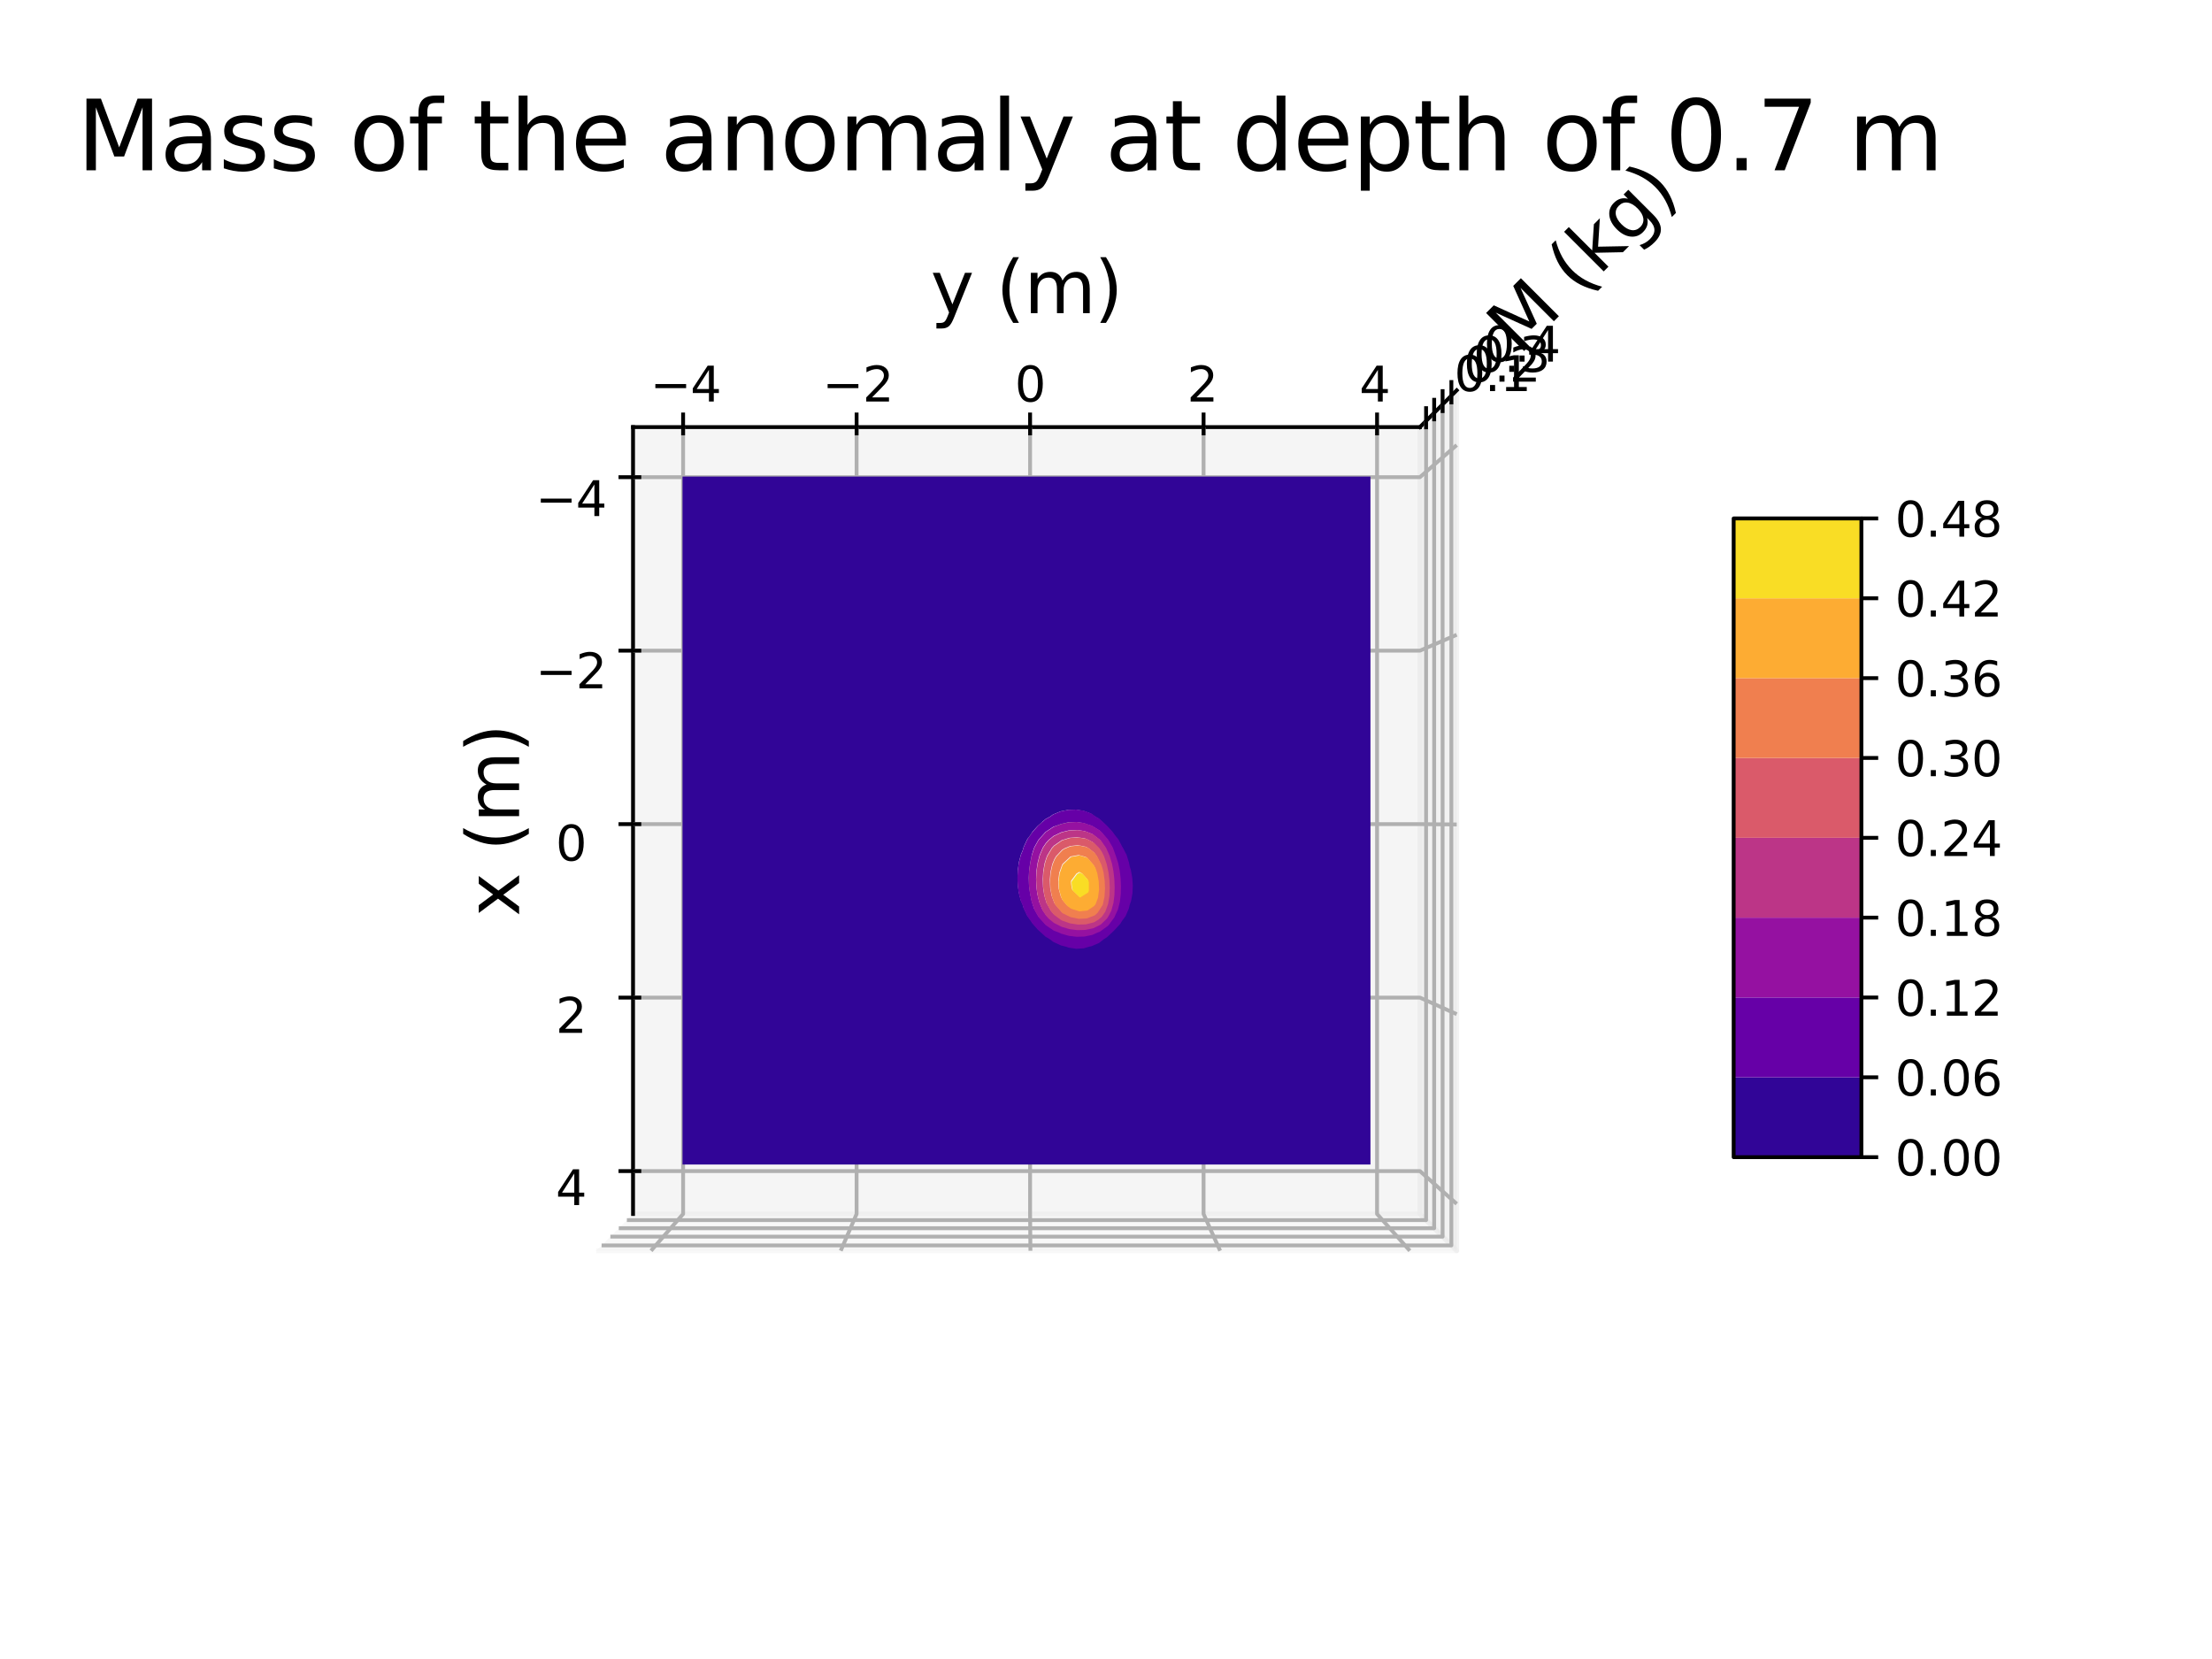 <?xml version="1.0" encoding="utf-8" standalone="no"?>
<!DOCTYPE svg PUBLIC "-//W3C//DTD SVG 1.1//EN"
  "http://www.w3.org/Graphics/SVG/1.1/DTD/svg11.dtd">
<svg xmlns:xlink="http://www.w3.org/1999/xlink" width="460.8pt" height="345.6pt" viewBox="0 0 460.8 345.6" xmlns="http://www.w3.org/2000/svg" version="1.1">
 <defs>
  <style type="text/css">*{stroke-linejoin: round; stroke-linecap: butt}</style>
 </defs>
 <g id="figure_1">
  <g id="patch_1">
   <path d="M 0 345.6 
L 460.8 345.6 
L 460.8 0 
L 0 0 
z
" style="fill: #ffffff"/>
  </g>
  <g id="patch_2">
   <path d="M 77.184 307.584 
L 343.296 307.584 
L 343.296 41.472 
L 77.184 41.472 
z
" style="fill: #ffffff"/>
  </g>
  <g id="pane3d_1">
   <g id="patch_3">
    <path d="M 131.874 252.894 
L 295.799 252.894 
L 303.459 260.555 
L 124.213 260.555 
" style="fill: #f2f2f2; opacity: 0.5; stroke: #f2f2f2; stroke-linejoin: miter"/>
   </g>
  </g>
  <g id="pane3d_2">
   <g id="patch_4">
    <path d="M 295.799 88.969 
L 295.799 252.894 
L 303.459 260.555 
L 303.459 81.309 
" style="fill: #e6e6e6; opacity: 0.5; stroke: #e6e6e6; stroke-linejoin: miter"/>
   </g>
  </g>
  <g id="pane3d_3">
   <g id="patch_5">
    <path d="M 131.874 88.969 
L 131.874 252.894 
L 295.799 252.894 
L 295.799 88.969 
" style="fill: #ececec; opacity: 0.5; stroke: #ececec; stroke-linejoin: miter"/>
   </g>
  </g>
  <g id="axis3d_1">
   <g id="line2d_1">
    <path d="M 131.874 252.894 
L 131.874 88.969 
" style="fill: none; stroke: #000000; stroke-width: 0.8; stroke-linecap: square"/>
   </g>
   <g id="text_1">
    <!-- x (m) -->
    <g transform="translate(108.138 190.912) rotate(-90) scale(0.15 -0.15)">
     <defs>
      <path id="DejaVuSans-78" d="M 3513 3500 
L 2247 1797 
L 3578 0 
L 2900 0 
L 1881 1375 
L 863 0 
L 184 0 
L 1544 1831 
L 300 3500 
L 978 3500 
L 1906 2253 
L 2834 3500 
L 3513 3500 
z
" transform="scale(0.016)"/>
      <path id="DejaVuSans-20" transform="scale(0.016)"/>
      <path id="DejaVuSans-28" d="M 1984 4856 
Q 1566 4138 1362 3434 
Q 1159 2731 1159 2009 
Q 1159 1288 1364 580 
Q 1569 -128 1984 -844 
L 1484 -844 
Q 1016 -109 783 600 
Q 550 1309 550 2009 
Q 550 2706 781 3412 
Q 1013 4119 1484 4856 
L 1984 4856 
z
" transform="scale(0.016)"/>
      <path id="DejaVuSans-6d" d="M 3328 2828 
Q 3544 3216 3844 3400 
Q 4144 3584 4550 3584 
Q 5097 3584 5394 3201 
Q 5691 2819 5691 2113 
L 5691 0 
L 5113 0 
L 5113 2094 
Q 5113 2597 4934 2840 
Q 4756 3084 4391 3084 
Q 3944 3084 3684 2787 
Q 3425 2491 3425 1978 
L 3425 0 
L 2847 0 
L 2847 2094 
Q 2847 2600 2669 2842 
Q 2491 3084 2119 3084 
Q 1678 3084 1418 2786 
Q 1159 2488 1159 1978 
L 1159 0 
L 581 0 
L 581 3500 
L 1159 3500 
L 1159 2956 
Q 1356 3278 1631 3431 
Q 1906 3584 2284 3584 
Q 2666 3584 2933 3390 
Q 3200 3197 3328 2828 
z
" transform="scale(0.016)"/>
      <path id="DejaVuSans-29" d="M 513 4856 
L 1013 4856 
Q 1481 4119 1714 3412 
Q 1947 2706 1947 2009 
Q 1947 1309 1714 600 
Q 1481 -109 1013 -844 
L 513 -844 
Q 928 -128 1133 580 
Q 1338 1288 1338 2009 
Q 1338 2731 1133 3434 
Q 928 4138 513 4856 
z
" transform="scale(0.016)"/>
     </defs>
     <use xlink:href="#DejaVuSans-78"/>
     <use xlink:href="#DejaVuSans-20" x="59.18"/>
     <use xlink:href="#DejaVuSans-28" x="90.967"/>
     <use xlink:href="#DejaVuSans-6d" x="129.98"/>
     <use xlink:href="#DejaVuSans-29" x="227.393"/>
    </g>
   </g>
   <g id="Line3DCollection_1">
    <path d="M 131.874 99.401 
L 295.799 99.401 
L 303.459 92.716 
" style="fill: none; stroke: #b0b0b0; stroke-width: 0.8"/>
    <path d="M 131.874 135.541 
L 295.799 135.541 
L 303.459 132.234 
" style="fill: none; stroke: #b0b0b0; stroke-width: 0.8"/>
    <path d="M 131.874 171.682 
L 295.799 171.682 
L 303.459 171.752 
" style="fill: none; stroke: #b0b0b0; stroke-width: 0.8"/>
    <path d="M 131.874 207.822 
L 295.799 207.822 
L 303.459 211.27 
" style="fill: none; stroke: #b0b0b0; stroke-width: 0.8"/>
    <path d="M 131.874 243.963 
L 295.799 243.963 
L 303.459 250.788 
" style="fill: none; stroke: #b0b0b0; stroke-width: 0.8"/>
   </g>
   <g id="xtick_1">
    <g id="line2d_2">
     <path d="M 133.185 99.401 
L 129.251 99.401 
" style="fill: none; stroke: #000000; stroke-width: 0.8; stroke-linecap: square"/>
    </g>
    <g id="text_2">
     <!-- −4 -->
     <g transform="translate(111.574 107.503) scale(0.1 -0.1)">
      <defs>
       <path id="DejaVuSans-2212" d="M 678 2272 
L 4684 2272 
L 4684 1741 
L 678 1741 
L 678 2272 
z
" transform="scale(0.016)"/>
       <path id="DejaVuSans-34" d="M 2419 4116 
L 825 1625 
L 2419 1625 
L 2419 4116 
z
M 2253 4666 
L 3047 4666 
L 3047 1625 
L 3713 1625 
L 3713 1100 
L 3047 1100 
L 3047 0 
L 2419 0 
L 2419 1100 
L 313 1100 
L 313 1709 
L 2253 4666 
z
" transform="scale(0.016)"/>
      </defs>
      <use xlink:href="#DejaVuSans-2212"/>
      <use xlink:href="#DejaVuSans-34" x="83.789"/>
     </g>
    </g>
   </g>
   <g id="xtick_2">
    <g id="line2d_3">
     <path d="M 133.185 135.541 
L 129.251 135.541 
" style="fill: none; stroke: #000000; stroke-width: 0.8; stroke-linecap: square"/>
    </g>
    <g id="text_3">
     <!-- −2 -->
     <g transform="translate(111.574 143.389) scale(0.1 -0.1)">
      <defs>
       <path id="DejaVuSans-32" d="M 1228 531 
L 3431 531 
L 3431 0 
L 469 0 
L 469 531 
Q 828 903 1448 1529 
Q 2069 2156 2228 2338 
Q 2531 2678 2651 2914 
Q 2772 3150 2772 3378 
Q 2772 3750 2511 3984 
Q 2250 4219 1831 4219 
Q 1534 4219 1204 4116 
Q 875 4013 500 3803 
L 500 4441 
Q 881 4594 1212 4672 
Q 1544 4750 1819 4750 
Q 2544 4750 2975 4387 
Q 3406 4025 3406 3419 
Q 3406 3131 3298 2873 
Q 3191 2616 2906 2266 
Q 2828 2175 2409 1742 
Q 1991 1309 1228 531 
z
" transform="scale(0.016)"/>
      </defs>
      <use xlink:href="#DejaVuSans-2212"/>
      <use xlink:href="#DejaVuSans-32" x="83.789"/>
     </g>
    </g>
   </g>
   <g id="xtick_3">
    <g id="line2d_4">
     <path d="M 133.185 171.682 
L 129.251 171.682 
" style="fill: none; stroke: #000000; stroke-width: 0.8; stroke-linecap: square"/>
    </g>
    <g id="text_4">
     <!-- 0 -->
     <g transform="translate(115.764 179.275) scale(0.1 -0.1)">
      <defs>
       <path id="DejaVuSans-30" d="M 2034 4250 
Q 1547 4250 1301 3770 
Q 1056 3291 1056 2328 
Q 1056 1369 1301 889 
Q 1547 409 2034 409 
Q 2525 409 2770 889 
Q 3016 1369 3016 2328 
Q 3016 3291 2770 3770 
Q 2525 4250 2034 4250 
z
M 2034 4750 
Q 2819 4750 3233 4129 
Q 3647 3509 3647 2328 
Q 3647 1150 3233 529 
Q 2819 -91 2034 -91 
Q 1250 -91 836 529 
Q 422 1150 422 2328 
Q 422 3509 836 4129 
Q 1250 4750 2034 4750 
z
" transform="scale(0.016)"/>
      </defs>
      <use xlink:href="#DejaVuSans-30"/>
     </g>
    </g>
   </g>
   <g id="xtick_4">
    <g id="line2d_5">
     <path d="M 133.185 207.822 
L 129.251 207.822 
" style="fill: none; stroke: #000000; stroke-width: 0.8; stroke-linecap: square"/>
    </g>
    <g id="text_5">
     <!-- 2 -->
     <g transform="translate(115.764 215.161) scale(0.1 -0.1)">
      <use xlink:href="#DejaVuSans-32"/>
     </g>
    </g>
   </g>
   <g id="xtick_5">
    <g id="line2d_6">
     <path d="M 133.185 243.963 
L 129.251 243.963 
" style="fill: none; stroke: #000000; stroke-width: 0.8; stroke-linecap: square"/>
    </g>
    <g id="text_6">
     <!-- 4 -->
     <g transform="translate(115.764 251.047) scale(0.1 -0.1)">
      <use xlink:href="#DejaVuSans-34"/>
     </g>
    </g>
   </g>
  </g>
  <g id="axis3d_2">
   <g id="line2d_7">
    <path d="M 295.799 88.969 
L 131.874 88.969 
" style="fill: none; stroke: #000000; stroke-width: 0.8; stroke-linecap: square"/>
   </g>
   <g id="text_7">
    <!-- y (m) -->
    <g transform="translate(193.856 65.234) scale(0.15 -0.15)">
     <defs>
      <path id="DejaVuSans-79" d="M 2059 -325 
Q 1816 -950 1584 -1140 
Q 1353 -1331 966 -1331 
L 506 -1331 
L 506 -850 
L 844 -850 
Q 1081 -850 1212 -737 
Q 1344 -625 1503 -206 
L 1606 56 
L 191 3500 
L 800 3500 
L 1894 763 
L 2988 3500 
L 3597 3500 
L 2059 -325 
z
" transform="scale(0.016)"/>
     </defs>
     <use xlink:href="#DejaVuSans-79"/>
     <use xlink:href="#DejaVuSans-20" x="59.18"/>
     <use xlink:href="#DejaVuSans-28" x="90.967"/>
     <use xlink:href="#DejaVuSans-6d" x="129.98"/>
     <use xlink:href="#DejaVuSans-29" x="227.393"/>
    </g>
   </g>
   <g id="Line3DCollection_2">
    <path d="M 135.62 260.555 
L 142.305 252.894 
L 142.305 88.969 
" style="fill: none; stroke: #b0b0b0; stroke-width: 0.8"/>
    <path d="M 175.138 260.555 
L 178.446 252.894 
L 178.446 88.969 
" style="fill: none; stroke: #b0b0b0; stroke-width: 0.8"/>
    <path d="M 214.656 260.555 
L 214.586 252.894 
L 214.586 88.969 
" style="fill: none; stroke: #b0b0b0; stroke-width: 0.8"/>
    <path d="M 254.174 260.555 
L 250.726 252.894 
L 250.726 88.969 
" style="fill: none; stroke: #b0b0b0; stroke-width: 0.8"/>
    <path d="M 293.692 260.555 
L 286.867 252.894 
L 286.867 88.969 
" style="fill: none; stroke: #b0b0b0; stroke-width: 0.8"/>
   </g>
   <g id="xtick_6">
    <g id="line2d_8">
     <path d="M 142.305 90.281 
L 142.305 86.347 
" style="fill: none; stroke: #000000; stroke-width: 0.8; stroke-linecap: square"/>
    </g>
    <g id="text_8">
     <!-- −4 -->
     <g transform="translate(135.438 83.639) scale(0.1 -0.1)">
      <use xlink:href="#DejaVuSans-2212"/>
      <use xlink:href="#DejaVuSans-34" x="83.789"/>
     </g>
    </g>
   </g>
   <g id="xtick_7">
    <g id="line2d_9">
     <path d="M 178.446 90.281 
L 178.446 86.347 
" style="fill: none; stroke: #000000; stroke-width: 0.8; stroke-linecap: square"/>
    </g>
    <g id="text_9">
     <!-- −2 -->
     <g transform="translate(171.324 83.639) scale(0.1 -0.1)">
      <use xlink:href="#DejaVuSans-2212"/>
      <use xlink:href="#DejaVuSans-32" x="83.789"/>
     </g>
    </g>
   </g>
   <g id="xtick_8">
    <g id="line2d_10">
     <path d="M 214.586 90.281 
L 214.586 86.347 
" style="fill: none; stroke: #000000; stroke-width: 0.8; stroke-linecap: square"/>
    </g>
    <g id="text_10">
     <!-- 0 -->
     <g transform="translate(211.399 83.639) scale(0.1 -0.1)">
      <use xlink:href="#DejaVuSans-30"/>
     </g>
    </g>
   </g>
   <g id="xtick_9">
    <g id="line2d_11">
     <path d="M 250.726 90.281 
L 250.726 86.347 
" style="fill: none; stroke: #000000; stroke-width: 0.8; stroke-linecap: square"/>
    </g>
    <g id="text_11">
     <!-- 2 -->
     <g transform="translate(247.285 83.639) scale(0.1 -0.1)">
      <use xlink:href="#DejaVuSans-32"/>
     </g>
    </g>
   </g>
   <g id="xtick_10">
    <g id="line2d_12">
     <path d="M 286.867 90.281 
L 286.867 86.347 
" style="fill: none; stroke: #000000; stroke-width: 0.8; stroke-linecap: square"/>
    </g>
    <g id="text_12">
     <!-- 4 -->
     <g transform="translate(283.171 83.639) scale(0.1 -0.1)">
      <use xlink:href="#DejaVuSans-34"/>
     </g>
    </g>
   </g>
  </g>
  <g id="axis3d_3">
   <g id="line2d_13">
    <path d="M 295.799 88.969 
L 303.459 81.309 
" style="fill: none; stroke: #000000; stroke-width: 0.8; stroke-linecap: square"/>
   </g>
   <g id="text_13">
    <!-- M (kg) -->
    <g transform="translate(316.435 74.186) rotate(-45) scale(0.15 -0.15)">
     <defs>
      <path id="DejaVuSans-4d" d="M 628 4666 
L 1569 4666 
L 2759 1491 
L 3956 4666 
L 4897 4666 
L 4897 0 
L 4281 0 
L 4281 4097 
L 3078 897 
L 2444 897 
L 1241 4097 
L 1241 0 
L 628 0 
L 628 4666 
z
" transform="scale(0.016)"/>
      <path id="DejaVuSans-6b" d="M 581 4863 
L 1159 4863 
L 1159 1991 
L 2875 3500 
L 3609 3500 
L 1753 1863 
L 3688 0 
L 2938 0 
L 1159 1709 
L 1159 0 
L 581 0 
L 581 4863 
z
" transform="scale(0.016)"/>
      <path id="DejaVuSans-67" d="M 2906 1791 
Q 2906 2416 2648 2759 
Q 2391 3103 1925 3103 
Q 1463 3103 1205 2759 
Q 947 2416 947 1791 
Q 947 1169 1205 825 
Q 1463 481 1925 481 
Q 2391 481 2648 825 
Q 2906 1169 2906 1791 
z
M 3481 434 
Q 3481 -459 3084 -895 
Q 2688 -1331 1869 -1331 
Q 1566 -1331 1297 -1286 
Q 1028 -1241 775 -1147 
L 775 -588 
Q 1028 -725 1275 -790 
Q 1522 -856 1778 -856 
Q 2344 -856 2625 -561 
Q 2906 -266 2906 331 
L 2906 616 
Q 2728 306 2450 153 
Q 2172 0 1784 0 
Q 1141 0 747 490 
Q 353 981 353 1791 
Q 353 2603 747 3093 
Q 1141 3584 1784 3584 
Q 2172 3584 2450 3431 
Q 2728 3278 2906 2969 
L 2906 3500 
L 3481 3500 
L 3481 434 
z
" transform="scale(0.016)"/>
     </defs>
     <use xlink:href="#DejaVuSans-4d"/>
     <use xlink:href="#DejaVuSans-20" x="86.279"/>
     <use xlink:href="#DejaVuSans-28" x="118.066"/>
     <use xlink:href="#DejaVuSans-6b" x="157.08"/>
     <use xlink:href="#DejaVuSans-67" x="214.99"/>
     <use xlink:href="#DejaVuSans-29" x="278.467"/>
    </g>
   </g>
   <g id="Line3DCollection_3">
    <path d="M 297.079 87.689 
L 297.079 254.175 
L 130.593 254.175 
" style="fill: none; stroke: #b0b0b0; stroke-width: 0.8"/>
    <path d="M 298.764 86.004 
L 298.764 255.86 
L 128.908 255.86 
" style="fill: none; stroke: #b0b0b0; stroke-width: 0.8"/>
    <path d="M 300.519 84.249 
L 300.519 257.615 
L 127.153 257.615 
" style="fill: none; stroke: #b0b0b0; stroke-width: 0.8"/>
    <path d="M 302.348 82.42 
L 302.348 259.444 
L 125.324 259.444 
" style="fill: none; stroke: #b0b0b0; stroke-width: 0.8"/>
   </g>
   <g id="xtick_11">
    <g id="line2d_14">
     <path d="M 297.079 89.021 
L 297.079 85.025 
" style="fill: none; stroke: #000000; stroke-width: 0.8; stroke-linecap: square"/>
    </g>
    <g id="text_14">
     <!-- 0.1 -->
     <g transform="translate(302.942 81.473) scale(0.1 -0.1)">
      <defs>
       <path id="DejaVuSans-2e" d="M 684 794 
L 1344 794 
L 1344 0 
L 684 0 
L 684 794 
z
" transform="scale(0.016)"/>
       <path id="DejaVuSans-31" d="M 794 531 
L 1825 531 
L 1825 4091 
L 703 3866 
L 703 4441 
L 1819 4666 
L 2450 4666 
L 2450 531 
L 3481 531 
L 3481 0 
L 794 0 
L 794 531 
z
" transform="scale(0.016)"/>
      </defs>
      <use xlink:href="#DejaVuSans-30"/>
      <use xlink:href="#DejaVuSans-2e" x="63.623"/>
      <use xlink:href="#DejaVuSans-31" x="95.41"/>
     </g>
    </g>
   </g>
   <g id="xtick_12">
    <g id="line2d_15">
     <path d="M 298.764 87.362 
L 298.764 83.286 
" style="fill: none; stroke: #000000; stroke-width: 0.8; stroke-linecap: square"/>
    </g>
    <g id="text_15">
     <!-- 0.2 -->
     <g transform="translate(304.906 79.509) scale(0.1 -0.1)">
      <use xlink:href="#DejaVuSans-30"/>
      <use xlink:href="#DejaVuSans-2e" x="63.623"/>
      <use xlink:href="#DejaVuSans-32" x="95.41"/>
     </g>
    </g>
   </g>
   <g id="xtick_13">
    <g id="line2d_16">
     <path d="M 300.519 85.636 
L 300.519 81.475 
" style="fill: none; stroke: #000000; stroke-width: 0.8; stroke-linecap: square"/>
    </g>
    <g id="text_16">
     <!-- 0.3 -->
     <g transform="translate(306.952 77.463) scale(0.1 -0.1)">
      <defs>
       <path id="DejaVuSans-33" d="M 2597 2516 
Q 3050 2419 3304 2112 
Q 3559 1806 3559 1356 
Q 3559 666 3084 287 
Q 2609 -91 1734 -91 
Q 1441 -91 1130 -33 
Q 819 25 488 141 
L 488 750 
Q 750 597 1062 519 
Q 1375 441 1716 441 
Q 2309 441 2620 675 
Q 2931 909 2931 1356 
Q 2931 1769 2642 2001 
Q 2353 2234 1838 2234 
L 1294 2234 
L 1294 2753 
L 1863 2753 
Q 2328 2753 2575 2939 
Q 2822 3125 2822 3475 
Q 2822 3834 2567 4026 
Q 2313 4219 1838 4219 
Q 1578 4219 1281 4162 
Q 984 4106 628 3988 
L 628 4550 
Q 988 4650 1302 4700 
Q 1616 4750 1894 4750 
Q 2613 4750 3031 4423 
Q 3450 4097 3450 3541 
Q 3450 3153 3228 2886 
Q 3006 2619 2597 2516 
z
" transform="scale(0.016)"/>
      </defs>
      <use xlink:href="#DejaVuSans-30"/>
      <use xlink:href="#DejaVuSans-2e" x="63.623"/>
      <use xlink:href="#DejaVuSans-33" x="95.41"/>
     </g>
    </g>
   </g>
   <g id="xtick_14">
    <g id="line2d_17">
     <path d="M 302.348 83.836 
L 302.348 79.588 
" style="fill: none; stroke: #000000; stroke-width: 0.8; stroke-linecap: square"/>
    </g>
    <g id="text_17">
     <!-- 0.4 -->
     <g transform="translate(309.084 75.33) scale(0.1 -0.1)">
      <use xlink:href="#DejaVuSans-30"/>
      <use xlink:href="#DejaVuSans-2e" x="63.623"/>
      <use xlink:href="#DejaVuSans-34" x="95.41"/>
     </g>
    </g>
   </g>
  </g>
  <g id="axes_1">
   <g id="Poly3DCollection_1">
    <path d="M 142.183 100.853 
L 142.183 102.428 
L 142.183 104.003 
L 142.183 105.578 
L 142.183 107.152 
L 142.183 108.727 
L 142.183 110.302 
L 142.183 111.877 
L 142.183 113.452 
L 142.183 115.026 
L 142.183 116.601 
L 142.183 118.176 
L 142.183 119.751 
L 142.183 121.326 
L 142.183 122.9 
L 142.183 124.475 
L 142.183 126.05 
L 142.183 127.625 
L 142.183 129.2 
L 142.183 130.774 
L 142.183 132.349 
L 142.183 133.924 
L 142.183 135.499 
L 142.183 137.074 
L 142.183 138.648 
L 142.183 140.223 
L 142.183 141.798 
L 142.183 143.373 
L 142.183 144.948 
L 142.183 146.522 
L 142.183 148.097 
L 142.183 149.672 
L 142.183 151.247 
L 142.183 152.822 
L 142.183 154.396 
L 142.183 155.971 
L 142.183 157.546 
L 142.183 159.121 
L 142.183 160.696 
L 142.183 162.27 
L 142.183 163.845 
L 142.183 165.42 
L 142.183 166.995 
L 142.183 168.57 
L 142.183 170.144 
L 142.183 171.719 
L 142.183 173.294 
L 142.183 174.869 
L 142.183 176.444 
L 142.183 178.018 
L 142.183 179.593 
L 142.183 181.168 
L 142.183 182.743 
L 142.183 184.318 
L 142.183 185.893 
L 142.183 187.467 
L 142.183 189.042 
L 142.183 190.617 
L 142.183 192.192 
L 142.183 193.767 
L 142.183 195.341 
L 142.183 196.916 
L 142.183 198.491 
L 142.183 200.066 
L 142.183 201.641 
L 142.183 203.215 
L 142.183 204.79 
L 142.183 206.365 
L 142.183 207.94 
L 142.183 209.515 
L 142.183 211.089 
L 142.183 212.664 
L 142.183 214.239 
L 142.183 215.814 
L 142.183 217.389 
L 142.183 218.963 
L 142.183 220.538 
L 142.183 222.113 
L 142.183 223.688 
L 142.183 225.263 
L 142.183 226.837 
L 142.183 228.412 
L 142.183 229.987 
L 142.183 231.562 
L 142.183 233.137 
L 142.183 234.711 
L 142.183 236.286 
L 142.183 237.861 
L 142.183 239.436 
L 142.183 241.011 
L 142.183 242.585 
L 143.757 242.585 
L 145.332 242.585 
L 146.907 242.585 
L 148.482 242.585 
L 150.057 242.585 
L 151.631 242.585 
L 153.206 242.585 
L 154.781 242.585 
L 156.356 242.585 
L 157.931 242.585 
L 159.505 242.585 
L 161.08 242.585 
L 162.655 242.585 
L 164.23 242.585 
L 165.805 242.585 
L 167.379 242.585 
L 168.954 242.585 
L 170.529 242.585 
L 172.104 242.585 
L 173.679 242.585 
L 175.253 242.585 
L 176.828 242.585 
L 178.403 242.585 
L 179.978 242.585 
L 181.553 242.585 
L 183.127 242.585 
L 184.702 242.585 
L 186.277 242.585 
L 187.852 242.585 
L 189.427 242.585 
L 191.001 242.585 
L 192.576 242.585 
L 194.151 242.585 
L 195.726 242.585 
L 197.301 242.585 
L 198.875 242.585 
L 200.45 242.585 
L 202.025 242.585 
L 203.6 242.585 
L 205.175 242.585 
L 206.75 242.585 
L 208.324 242.585 
L 209.899 242.585 
L 211.474 242.585 
L 213.049 242.585 
L 214.624 242.585 
L 216.198 242.585 
L 217.773 242.585 
L 219.348 242.585 
L 220.923 242.585 
L 222.498 242.585 
L 224.072 242.585 
L 225.647 242.585 
L 227.222 242.585 
L 228.797 242.585 
L 230.372 242.585 
L 231.946 242.585 
L 233.521 242.585 
L 235.096 242.585 
L 236.671 242.585 
L 238.246 242.585 
L 239.82 242.585 
L 241.395 242.585 
L 242.97 242.585 
L 244.545 242.585 
L 246.12 242.585 
L 247.694 242.585 
L 249.269 242.585 
L 250.844 242.585 
L 252.419 242.585 
L 253.994 242.585 
L 255.568 242.585 
L 257.143 242.585 
L 258.718 242.585 
L 260.293 242.585 
L 261.868 242.585 
L 263.442 242.585 
L 265.017 242.585 
L 266.592 242.585 
L 268.167 242.585 
L 269.742 242.585 
L 271.316 242.585 
L 272.891 242.585 
L 274.466 242.585 
L 276.041 242.585 
L 277.616 242.585 
L 279.19 242.585 
L 280.765 242.585 
L 282.34 242.585 
L 283.915 242.585 
L 285.49 242.585 
L 285.49 241.011 
L 285.49 239.436 
L 285.49 237.861 
L 285.49 236.286 
L 285.49 234.711 
L 285.49 233.137 
L 285.49 231.562 
L 285.49 229.987 
L 285.49 228.412 
L 285.49 226.837 
L 285.49 225.263 
L 285.49 223.688 
L 285.49 222.113 
L 285.49 220.538 
L 285.49 218.963 
L 285.49 217.389 
L 285.49 215.814 
L 285.49 214.239 
L 285.49 212.664 
L 285.49 211.089 
L 285.49 209.515 
L 285.49 207.94 
L 285.49 206.365 
L 285.49 204.79 
L 285.49 203.215 
L 285.49 201.641 
L 285.49 200.066 
L 285.49 198.491 
L 285.49 196.916 
L 285.49 195.341 
L 285.49 193.767 
L 285.49 192.192 
L 285.49 190.617 
L 285.49 189.042 
L 285.49 187.467 
L 285.49 185.893 
L 285.49 184.318 
L 285.49 182.743 
L 285.49 181.168 
L 285.49 179.593 
L 285.49 178.018 
L 285.49 176.444 
L 285.49 174.869 
L 285.49 173.294 
L 285.49 171.719 
L 285.49 170.144 
L 285.49 168.57 
L 285.49 166.995 
L 285.49 165.42 
L 285.49 163.845 
L 285.49 162.27 
L 285.49 160.696 
L 285.49 159.121 
L 285.49 157.546 
L 285.49 155.971 
L 285.49 154.396 
L 285.49 152.822 
L 285.49 151.247 
L 285.49 149.672 
L 285.49 148.097 
L 285.49 146.522 
L 285.49 144.948 
L 285.49 143.373 
L 285.49 141.798 
L 285.49 140.223 
L 285.49 138.648 
L 285.49 137.074 
L 285.49 135.499 
L 285.49 133.924 
L 285.49 132.349 
L 285.49 130.774 
L 285.49 129.2 
L 285.49 127.625 
L 285.49 126.05 
L 285.49 124.475 
L 285.49 122.9 
L 285.49 121.326 
L 285.49 119.751 
L 285.49 118.176 
L 285.49 116.601 
L 285.49 115.026 
L 285.49 113.452 
L 285.49 111.877 
L 285.49 110.302 
L 285.49 108.727 
L 285.49 107.152 
L 285.49 105.578 
L 285.49 104.003 
L 285.49 102.428 
L 285.49 100.853 
L 285.49 99.278 
L 283.915 99.278 
L 282.34 99.278 
L 280.765 99.278 
L 279.19 99.278 
L 277.616 99.278 
L 276.041 99.278 
L 274.466 99.278 
L 272.891 99.278 
L 271.316 99.278 
L 269.742 99.278 
L 268.167 99.278 
L 266.592 99.278 
L 265.017 99.278 
L 263.442 99.278 
L 261.868 99.278 
L 260.293 99.278 
L 258.718 99.278 
L 257.143 99.278 
L 255.568 99.278 
L 253.994 99.278 
L 252.419 99.278 
L 250.844 99.278 
L 249.269 99.278 
L 247.694 99.278 
L 246.12 99.278 
L 244.545 99.278 
L 242.97 99.278 
L 241.395 99.278 
L 239.82 99.278 
L 238.246 99.278 
L 236.671 99.278 
L 235.096 99.278 
L 233.521 99.278 
L 231.946 99.278 
L 230.372 99.278 
L 228.797 99.278 
L 227.222 99.278 
L 225.647 99.278 
L 224.072 99.278 
L 222.498 99.278 
L 220.923 99.278 
L 219.348 99.278 
L 217.773 99.278 
L 216.198 99.278 
L 214.624 99.278 
L 213.049 99.278 
L 211.474 99.278 
L 209.899 99.278 
L 208.324 99.278 
L 206.75 99.278 
L 205.175 99.278 
L 203.6 99.278 
L 202.025 99.278 
L 200.45 99.278 
L 198.875 99.278 
L 197.301 99.278 
L 195.726 99.278 
L 194.151 99.278 
L 192.576 99.278 
L 191.001 99.278 
L 189.427 99.278 
L 187.852 99.278 
L 186.277 99.278 
L 184.702 99.278 
L 183.127 99.278 
L 181.553 99.278 
L 179.978 99.278 
L 178.403 99.278 
L 176.828 99.278 
L 175.253 99.278 
L 173.679 99.278 
L 172.104 99.278 
L 170.529 99.278 
L 168.954 99.278 
L 167.379 99.278 
L 165.805 99.278 
L 164.23 99.278 
L 162.655 99.278 
L 161.08 99.278 
L 159.505 99.278 
L 157.931 99.278 
L 156.356 99.278 
L 154.781 99.278 
L 153.206 99.278 
L 151.631 99.278 
L 150.057 99.278 
L 148.482 99.278 
L 146.907 99.278 
L 145.332 99.278 
L 143.757 99.278 
L 142.183 99.278 
z
M 213.049 177.14 
L 213.251 176.444 
L 213.976 174.869 
L 214.624 173.958 
L 215.06 173.294 
L 216.198 172.023 
L 216.544 171.719 
L 217.773 170.646 
L 218.694 170.144 
L 219.348 169.687 
L 220.923 169.026 
L 222.498 168.722 
L 224.072 168.679 
L 225.647 168.9 
L 227.222 169.493 
L 228.126 170.144 
L 228.797 170.515 
L 230.119 171.719 
L 230.372 171.949 
L 231.597 173.294 
L 231.946 173.799 
L 232.794 174.869 
L 233.521 176.277 
L 233.64 176.444 
L 234.452 178.018 
L 234.94 179.593 
L 235.096 180.389 
L 235.335 181.168 
L 235.615 182.743 
L 235.719 184.318 
L 235.653 185.893 
L 235.377 187.467 
L 235.096 188.254 
L 234.913 189.042 
L 234.236 190.617 
L 233.521 191.574 
L 233.147 192.192 
L 231.946 193.504 
L 231.684 193.767 
L 230.372 194.983 
L 229.798 195.341 
L 228.797 196.126 
L 227.222 196.805 
L 226.673 196.916 
L 225.647 197.235 
L 224.072 197.333 
L 222.498 197.094 
L 222.018 196.916 
L 220.923 196.644 
L 219.348 195.911 
L 218.594 195.341 
L 217.773 194.858 
L 216.573 193.767 
L 216.198 193.434 
L 215.086 192.192 
L 214.624 191.506 
L 213.976 190.617 
L 213.234 189.042 
L 213.049 188.414 
L 212.637 187.467 
L 212.231 185.893 
L 212.026 184.318 
L 211.968 182.743 
L 212.041 181.168 
L 212.259 179.593 
L 212.673 178.018 
z
" clip-path="url(#p5fe91f337f)" style="fill: #310597"/>
   </g>
   <g id="text_18">
    <!-- Mass of the anomaly at depth of 0.7 m -->
    <g transform="translate(16.001 35.472) scale(0.2 -0.2)">
     <defs>
      <path id="DejaVuSans-61" d="M 2194 1759 
Q 1497 1759 1228 1600 
Q 959 1441 959 1056 
Q 959 750 1161 570 
Q 1363 391 1709 391 
Q 2188 391 2477 730 
Q 2766 1069 2766 1631 
L 2766 1759 
L 2194 1759 
z
M 3341 1997 
L 3341 0 
L 2766 0 
L 2766 531 
Q 2569 213 2275 61 
Q 1981 -91 1556 -91 
Q 1019 -91 701 211 
Q 384 513 384 1019 
Q 384 1609 779 1909 
Q 1175 2209 1959 2209 
L 2766 2209 
L 2766 2266 
Q 2766 2663 2505 2880 
Q 2244 3097 1772 3097 
Q 1472 3097 1187 3025 
Q 903 2953 641 2809 
L 641 3341 
Q 956 3463 1253 3523 
Q 1550 3584 1831 3584 
Q 2591 3584 2966 3190 
Q 3341 2797 3341 1997 
z
" transform="scale(0.016)"/>
      <path id="DejaVuSans-73" d="M 2834 3397 
L 2834 2853 
Q 2591 2978 2328 3040 
Q 2066 3103 1784 3103 
Q 1356 3103 1142 2972 
Q 928 2841 928 2578 
Q 928 2378 1081 2264 
Q 1234 2150 1697 2047 
L 1894 2003 
Q 2506 1872 2764 1633 
Q 3022 1394 3022 966 
Q 3022 478 2636 193 
Q 2250 -91 1575 -91 
Q 1294 -91 989 -36 
Q 684 19 347 128 
L 347 722 
Q 666 556 975 473 
Q 1284 391 1588 391 
Q 1994 391 2212 530 
Q 2431 669 2431 922 
Q 2431 1156 2273 1281 
Q 2116 1406 1581 1522 
L 1381 1569 
Q 847 1681 609 1914 
Q 372 2147 372 2553 
Q 372 3047 722 3315 
Q 1072 3584 1716 3584 
Q 2034 3584 2315 3537 
Q 2597 3491 2834 3397 
z
" transform="scale(0.016)"/>
      <path id="DejaVuSans-6f" d="M 1959 3097 
Q 1497 3097 1228 2736 
Q 959 2375 959 1747 
Q 959 1119 1226 758 
Q 1494 397 1959 397 
Q 2419 397 2687 759 
Q 2956 1122 2956 1747 
Q 2956 2369 2687 2733 
Q 2419 3097 1959 3097 
z
M 1959 3584 
Q 2709 3584 3137 3096 
Q 3566 2609 3566 1747 
Q 3566 888 3137 398 
Q 2709 -91 1959 -91 
Q 1206 -91 779 398 
Q 353 888 353 1747 
Q 353 2609 779 3096 
Q 1206 3584 1959 3584 
z
" transform="scale(0.016)"/>
      <path id="DejaVuSans-66" d="M 2375 4863 
L 2375 4384 
L 1825 4384 
Q 1516 4384 1395 4259 
Q 1275 4134 1275 3809 
L 1275 3500 
L 2222 3500 
L 2222 3053 
L 1275 3053 
L 1275 0 
L 697 0 
L 697 3053 
L 147 3053 
L 147 3500 
L 697 3500 
L 697 3744 
Q 697 4328 969 4595 
Q 1241 4863 1831 4863 
L 2375 4863 
z
" transform="scale(0.016)"/>
      <path id="DejaVuSans-74" d="M 1172 4494 
L 1172 3500 
L 2356 3500 
L 2356 3053 
L 1172 3053 
L 1172 1153 
Q 1172 725 1289 603 
Q 1406 481 1766 481 
L 2356 481 
L 2356 0 
L 1766 0 
Q 1100 0 847 248 
Q 594 497 594 1153 
L 594 3053 
L 172 3053 
L 172 3500 
L 594 3500 
L 594 4494 
L 1172 4494 
z
" transform="scale(0.016)"/>
      <path id="DejaVuSans-68" d="M 3513 2113 
L 3513 0 
L 2938 0 
L 2938 2094 
Q 2938 2591 2744 2837 
Q 2550 3084 2163 3084 
Q 1697 3084 1428 2787 
Q 1159 2491 1159 1978 
L 1159 0 
L 581 0 
L 581 4863 
L 1159 4863 
L 1159 2956 
Q 1366 3272 1645 3428 
Q 1925 3584 2291 3584 
Q 2894 3584 3203 3211 
Q 3513 2838 3513 2113 
z
" transform="scale(0.016)"/>
      <path id="DejaVuSans-65" d="M 3597 1894 
L 3597 1613 
L 953 1613 
Q 991 1019 1311 708 
Q 1631 397 2203 397 
Q 2534 397 2845 478 
Q 3156 559 3463 722 
L 3463 178 
Q 3153 47 2828 -22 
Q 2503 -91 2169 -91 
Q 1331 -91 842 396 
Q 353 884 353 1716 
Q 353 2575 817 3079 
Q 1281 3584 2069 3584 
Q 2775 3584 3186 3129 
Q 3597 2675 3597 1894 
z
M 3022 2063 
Q 3016 2534 2758 2815 
Q 2500 3097 2075 3097 
Q 1594 3097 1305 2825 
Q 1016 2553 972 2059 
L 3022 2063 
z
" transform="scale(0.016)"/>
      <path id="DejaVuSans-6e" d="M 3513 2113 
L 3513 0 
L 2938 0 
L 2938 2094 
Q 2938 2591 2744 2837 
Q 2550 3084 2163 3084 
Q 1697 3084 1428 2787 
Q 1159 2491 1159 1978 
L 1159 0 
L 581 0 
L 581 3500 
L 1159 3500 
L 1159 2956 
Q 1366 3272 1645 3428 
Q 1925 3584 2291 3584 
Q 2894 3584 3203 3211 
Q 3513 2838 3513 2113 
z
" transform="scale(0.016)"/>
      <path id="DejaVuSans-6c" d="M 603 4863 
L 1178 4863 
L 1178 0 
L 603 0 
L 603 4863 
z
" transform="scale(0.016)"/>
      <path id="DejaVuSans-64" d="M 2906 2969 
L 2906 4863 
L 3481 4863 
L 3481 0 
L 2906 0 
L 2906 525 
Q 2725 213 2448 61 
Q 2172 -91 1784 -91 
Q 1150 -91 751 415 
Q 353 922 353 1747 
Q 353 2572 751 3078 
Q 1150 3584 1784 3584 
Q 2172 3584 2448 3432 
Q 2725 3281 2906 2969 
z
M 947 1747 
Q 947 1113 1208 752 
Q 1469 391 1925 391 
Q 2381 391 2643 752 
Q 2906 1113 2906 1747 
Q 2906 2381 2643 2742 
Q 2381 3103 1925 3103 
Q 1469 3103 1208 2742 
Q 947 2381 947 1747 
z
" transform="scale(0.016)"/>
      <path id="DejaVuSans-70" d="M 1159 525 
L 1159 -1331 
L 581 -1331 
L 581 3500 
L 1159 3500 
L 1159 2969 
Q 1341 3281 1617 3432 
Q 1894 3584 2278 3584 
Q 2916 3584 3314 3078 
Q 3713 2572 3713 1747 
Q 3713 922 3314 415 
Q 2916 -91 2278 -91 
Q 1894 -91 1617 61 
Q 1341 213 1159 525 
z
M 3116 1747 
Q 3116 2381 2855 2742 
Q 2594 3103 2138 3103 
Q 1681 3103 1420 2742 
Q 1159 2381 1159 1747 
Q 1159 1113 1420 752 
Q 1681 391 2138 391 
Q 2594 391 2855 752 
Q 3116 1113 3116 1747 
z
" transform="scale(0.016)"/>
      <path id="DejaVuSans-37" d="M 525 4666 
L 3525 4666 
L 3525 4397 
L 1831 0 
L 1172 0 
L 2766 4134 
L 525 4134 
L 525 4666 
z
" transform="scale(0.016)"/>
     </defs>
     <use xlink:href="#DejaVuSans-4d"/>
     <use xlink:href="#DejaVuSans-61" x="86.279"/>
     <use xlink:href="#DejaVuSans-73" x="147.559"/>
     <use xlink:href="#DejaVuSans-73" x="199.658"/>
     <use xlink:href="#DejaVuSans-20" x="251.758"/>
     <use xlink:href="#DejaVuSans-6f" x="283.545"/>
     <use xlink:href="#DejaVuSans-66" x="344.727"/>
     <use xlink:href="#DejaVuSans-20" x="379.932"/>
     <use xlink:href="#DejaVuSans-74" x="411.719"/>
     <use xlink:href="#DejaVuSans-68" x="450.928"/>
     <use xlink:href="#DejaVuSans-65" x="514.307"/>
     <use xlink:href="#DejaVuSans-20" x="575.83"/>
     <use xlink:href="#DejaVuSans-61" x="607.617"/>
     <use xlink:href="#DejaVuSans-6e" x="668.896"/>
     <use xlink:href="#DejaVuSans-6f" x="732.275"/>
     <use xlink:href="#DejaVuSans-6d" x="793.457"/>
     <use xlink:href="#DejaVuSans-61" x="890.869"/>
     <use xlink:href="#DejaVuSans-6c" x="952.148"/>
     <use xlink:href="#DejaVuSans-79" x="979.932"/>
     <use xlink:href="#DejaVuSans-20" x="1039.111"/>
     <use xlink:href="#DejaVuSans-61" x="1070.898"/>
     <use xlink:href="#DejaVuSans-74" x="1132.178"/>
     <use xlink:href="#DejaVuSans-20" x="1171.387"/>
     <use xlink:href="#DejaVuSans-64" x="1203.174"/>
     <use xlink:href="#DejaVuSans-65" x="1266.65"/>
     <use xlink:href="#DejaVuSans-70" x="1328.174"/>
     <use xlink:href="#DejaVuSans-74" x="1391.65"/>
     <use xlink:href="#DejaVuSans-68" x="1430.859"/>
     <use xlink:href="#DejaVuSans-20" x="1494.238"/>
     <use xlink:href="#DejaVuSans-6f" x="1526.025"/>
     <use xlink:href="#DejaVuSans-66" x="1587.207"/>
     <use xlink:href="#DejaVuSans-20" x="1622.412"/>
     <use xlink:href="#DejaVuSans-30" x="1654.199"/>
     <use xlink:href="#DejaVuSans-2e" x="1717.822"/>
     <use xlink:href="#DejaVuSans-37" x="1749.609"/>
     <use xlink:href="#DejaVuSans-20" x="1813.232"/>
     <use xlink:href="#DejaVuSans-6d" x="1845.02"/>
    </g>
   </g>
   <g id="Poly3DCollection_2">
    <path d="M 212.659 178.103 
L 212.24 179.696 
L 212.019 181.29 
L 211.945 182.883 
L 212.004 184.477 
L 212.212 186.07 
L 212.623 187.664 
L 213.039 188.622 
L 213.227 189.257 
L 213.978 190.851 
L 214.633 191.751 
L 215.101 192.444 
L 216.226 193.701 
L 216.605 194.038 
L 217.82 195.142 
L 218.65 195.631 
L 219.413 196.208 
L 221.007 196.949 
L 222.116 197.225 
L 222.6 197.405 
L 224.194 197.647 
L 225.787 197.548 
L 226.825 197.225 
L 227.381 197.113 
L 228.974 196.425 
L 229.987 195.631 
L 230.568 195.269 
L 231.896 194.038 
L 232.161 193.772 
L 233.377 192.444 
L 233.755 191.819 
L 234.478 190.851 
L 235.163 189.257 
L 235.349 188.46 
L 235.633 187.664 
L 235.912 186.07 
L 235.979 184.477 
L 235.874 182.883 
L 235.591 181.29 
L 235.349 180.501 
L 235.191 179.696 
L 234.696 178.103 
L 233.875 176.509 
L 233.755 176.341 
L 233.019 174.916 
L 232.161 173.833 
L 231.808 173.322 
L 230.568 171.961 
L 230.313 171.729 
L 228.974 170.51 
L 228.296 170.135 
L 227.381 169.476 
L 225.787 168.876 
L 224.194 168.652 
L 222.6 168.696 
L 221.007 169.004 
L 219.413 169.672 
L 218.752 170.135 
L 217.82 170.642 
L 216.577 171.729 
L 216.226 172.036 
L 215.075 173.322 
L 214.633 173.994 
L 213.978 174.916 
L 213.244 176.509 
L 213.039 177.214 
z
M 214.633 179.606 
L 214.929 178.103 
L 215.461 176.509 
L 216.226 175.129 
L 216.355 174.916 
L 217.788 173.322 
L 217.82 173.293 
L 219.413 172.238 
L 220.825 171.729 
L 221.007 171.652 
L 222.6 171.292 
L 224.194 171.228 
L 225.787 171.463 
L 226.486 171.729 
L 227.381 172.01 
L 228.974 172.999 
L 229.32 173.322 
L 230.568 174.754 
L 230.692 174.916 
L 231.619 176.509 
L 232.161 178.026 
L 232.197 178.103 
L 232.715 179.696 
L 233.035 181.29 
L 233.218 182.883 
L 233.288 184.477 
L 233.246 186.07 
L 233.062 187.664 
L 232.66 189.257 
L 232.161 190.315 
L 231.939 190.851 
L 230.76 192.444 
L 230.568 192.636 
L 228.974 193.797 
L 228.352 194.038 
L 227.381 194.479 
L 225.787 194.81 
L 224.194 194.861 
L 222.6 194.678 
L 221.007 194.228 
L 220.602 194.038 
L 219.413 193.567 
L 217.82 192.481 
L 217.78 192.444 
L 216.333 190.851 
L 216.226 190.677 
L 215.424 189.257 
L 214.894 187.664 
L 214.633 186.306 
L 214.575 186.07 
L 214.362 184.477 
L 214.303 182.883 
L 214.381 181.29 
L 214.61 179.696 
z
" clip-path="url(#p5fe91f337f)" style="fill: #6600a7"/>
   </g>
   <g id="Poly3DCollection_3">
    <path d="M 214.62 179.802 
L 214.387 181.414 
L 214.308 183.027 
L 214.368 184.64 
L 214.584 186.252 
L 214.642 186.49 
L 214.907 187.865 
L 215.443 189.478 
L 216.255 190.914 
L 216.363 191.09 
L 217.828 192.703 
L 217.868 192.74 
L 219.48 193.839 
L 220.683 194.316 
L 221.093 194.508 
L 222.706 194.963 
L 224.318 195.149 
L 225.931 195.097 
L 227.544 194.763 
L 228.526 194.316 
L 229.156 194.072 
L 230.769 192.897 
L 230.963 192.703 
L 232.157 191.09 
L 232.382 190.548 
L 232.887 189.478 
L 233.293 187.865 
L 233.479 186.252 
L 233.522 184.64 
L 233.451 183.027 
L 233.266 181.414 
L 232.942 179.802 
L 232.418 178.189 
L 232.382 178.111 
L 231.833 176.576 
L 230.895 174.964 
L 230.769 174.8 
L 229.506 173.351 
L 229.156 173.024 
L 227.544 172.023 
L 226.638 171.738 
L 225.931 171.469 
L 224.318 171.232 
L 222.706 171.296 
L 221.093 171.66 
L 220.909 171.738 
L 219.48 172.254 
L 217.868 173.322 
L 217.836 173.351 
L 216.386 174.964 
L 216.255 175.179 
L 215.481 176.576 
L 214.942 178.189 
L 214.642 179.711 
z
M 216.255 179.349 
L 216.548 178.189 
L 217.23 176.576 
L 217.868 175.626 
L 218.461 174.964 
L 219.48 174.138 
L 221.093 173.371 
L 221.173 173.351 
L 222.706 172.978 
L 224.318 172.896 
L 225.931 173.128 
L 226.515 173.351 
L 227.544 173.756 
L 229.095 174.964 
L 229.156 175.026 
L 230.229 176.576 
L 230.769 177.792 
L 230.943 178.189 
L 231.433 179.802 
L 231.741 181.414 
L 231.918 183.027 
L 231.985 184.64 
L 231.938 186.252 
L 231.741 187.865 
L 231.303 189.478 
L 230.769 190.519 
L 230.414 191.09 
L 229.156 192.312 
L 228.411 192.703 
L 227.544 193.11 
L 225.931 193.448 
L 224.318 193.49 
L 222.706 193.288 
L 221.093 192.812 
L 220.864 192.703 
L 219.48 192.001 
L 218.367 191.09 
L 217.868 190.526 
L 217.158 189.478 
L 216.489 187.865 
L 216.255 186.9 
L 216.095 186.252 
L 215.885 184.64 
L 215.828 183.027 
L 215.908 181.414 
L 216.14 179.802 
z
" clip-path="url(#p5fe91f337f)" style="fill: #9511a1"/>
   </g>
   <g id="Poly3DCollection_4">
    <path d="M 216.168 179.91 
L 215.933 181.542 
L 215.852 183.174 
L 215.91 184.806 
L 216.123 186.439 
L 216.285 187.094 
L 216.521 188.071 
L 217.199 189.703 
L 217.917 190.764 
L 218.422 191.336 
L 219.549 192.257 
L 220.95 192.968 
L 221.181 193.079 
L 222.814 193.56 
L 224.446 193.764 
L 226.078 193.722 
L 227.711 193.38 
L 228.589 192.968 
L 229.343 192.573 
L 230.616 191.336 
L 230.975 190.758 
L 231.516 189.703 
L 231.959 188.071 
L 232.159 186.439 
L 232.206 184.806 
L 232.138 183.174 
L 231.958 181.542 
L 231.648 179.91 
L 231.151 178.277 
L 230.975 177.876 
L 230.428 176.645 
L 229.343 175.076 
L 229.281 175.013 
L 227.711 173.79 
L 226.669 173.38 
L 226.078 173.155 
L 224.446 172.92 
L 222.814 173.003 
L 221.262 173.38 
L 221.181 173.4 
L 219.549 174.177 
L 218.517 175.013 
L 217.917 175.683 
L 217.272 176.645 
L 216.581 178.277 
L 216.285 179.452 
z
M 217.917 178.838 
L 218.122 178.277 
L 219.104 176.645 
L 219.549 176.157 
L 221.181 175.023 
L 221.209 175.013 
L 222.814 174.53 
L 224.446 174.416 
L 226.078 174.679 
L 226.826 175.013 
L 227.711 175.494 
L 228.843 176.645 
L 229.343 177.376 
L 229.799 178.277 
L 230.35 179.91 
L 230.699 181.542 
L 230.901 183.174 
L 230.975 184.806 
L 230.907 186.439 
L 230.642 188.071 
L 230.047 189.703 
L 229.343 190.726 
L 228.628 191.336 
L 227.711 191.879 
L 226.078 192.297 
L 224.446 192.344 
L 222.814 192.096 
L 221.181 191.524 
L 220.851 191.336 
L 219.549 190.369 
L 218.949 189.703 
L 218.013 188.071 
L 217.917 187.79 
L 217.525 186.439 
L 217.285 184.806 
L 217.222 183.174 
L 217.318 181.542 
L 217.591 179.91 
z
" clip-path="url(#p5fe91f337f)" style="fill: #bc3587"/>
   </g>
   <g id="Poly3DCollection_5">
    <path d="M 217.637 180.02 
L 217.361 181.673 
L 217.263 183.325 
L 217.327 184.977 
L 217.57 186.63 
L 217.967 187.998 
L 218.064 188.282 
L 219.012 189.935 
L 219.62 190.608 
L 220.938 191.587 
L 221.272 191.777 
L 222.924 192.357 
L 224.577 192.608 
L 226.229 192.56 
L 227.882 192.137 
L 228.81 191.587 
L 229.534 190.97 
L 230.247 189.935 
L 230.849 188.282 
L 231.117 186.63 
L 231.186 184.977 
L 231.111 183.325 
L 230.906 181.673 
L 230.553 180.02 
L 229.995 178.368 
L 229.534 177.455 
L 229.027 176.715 
L 227.882 175.55 
L 226.986 175.063 
L 226.229 174.725 
L 224.577 174.459 
L 222.924 174.574 
L 221.3 175.063 
L 221.272 175.073 
L 219.62 176.222 
L 219.169 176.715 
L 218.175 178.368 
L 217.967 178.935 
z
M 219.62 178.995 
L 219.984 178.368 
L 221.272 177.002 
L 221.772 176.715 
L 222.924 176.239 
L 224.577 176.062 
L 226.229 176.399 
L 226.775 176.715 
L 227.882 177.58 
L 228.445 178.368 
L 229.239 180.02 
L 229.534 180.974 
L 229.701 181.673 
L 229.926 183.325 
L 229.994 184.977 
L 229.885 186.63 
L 229.534 188.262 
L 229.528 188.282 
L 228.459 189.935 
L 227.882 190.441 
L 226.229 191.079 
L 224.577 191.156 
L 222.924 190.808 
L 221.272 190.007 
L 221.178 189.935 
L 219.745 188.282 
L 219.62 188.039 
L 219.083 186.63 
L 218.768 184.977 
L 218.689 183.325 
L 218.824 181.673 
L 219.198 180.02 
z
" clip-path="url(#p5fe91f337f)" style="fill: #da5a6a"/>
   </g>
   <g id="Poly3DCollection_6">
    <path d="M 219.265 180.134 
L 218.886 181.807 
L 218.75 183.48 
L 218.83 185.153 
L 219.149 186.826 
L 219.692 188.252 
L 219.818 188.499 
L 221.27 190.172 
L 221.365 190.245 
L 223.038 191.056 
L 224.711 191.408 
L 226.384 191.33 
L 228.057 190.684 
L 228.641 190.172 
L 229.723 188.499 
L 229.73 188.478 
L 230.085 186.826 
L 230.195 185.153 
L 230.127 183.48 
L 229.899 181.807 
L 229.73 181.1 
L 229.431 180.134 
L 228.627 178.46 
L 228.057 177.663 
L 226.937 176.787 
L 226.384 176.467 
L 224.711 176.126 
L 223.038 176.305 
L 221.871 176.787 
L 221.365 177.077 
L 220.06 178.46 
L 219.692 179.096 
z
M 221.365 179.945 
L 222.957 178.46 
L 223.038 178.412 
L 224.711 178.111 
L 225.983 178.46 
L 226.384 178.614 
L 227.715 180.134 
L 228.057 180.742 
L 228.406 181.807 
L 228.703 183.48 
L 228.763 185.153 
L 228.544 186.826 
L 228.057 188.131 
L 227.773 188.499 
L 226.384 189.444 
L 224.711 189.614 
L 223.038 189.084 
L 222.226 188.499 
L 221.365 187.487 
L 221.007 186.826 
L 220.548 185.153 
L 220.442 183.48 
L 220.661 181.807 
L 221.249 180.134 
z
" clip-path="url(#p5fe91f337f)" style="fill: #f07f4f"/>
   </g>
   <g id="Poly3DCollection_7">
    <path d="M 221.343 180.25 
L 220.747 181.944 
L 220.526 183.638 
L 220.632 185.332 
L 221.098 187.026 
L 221.46 187.696 
L 222.332 188.721 
L 223.154 189.313 
L 224.848 189.85 
L 226.542 189.678 
L 227.949 188.721 
L 228.236 188.349 
L 228.729 187.026 
L 228.952 185.332 
L 228.89 183.638 
L 228.59 181.944 
L 228.236 180.866 
L 227.89 180.25 
L 226.542 178.711 
L 226.137 178.556 
L 224.848 178.201 
L 223.154 178.506 
L 223.072 178.556 
L 221.46 180.059 
z
M 223.154 183.425 
L 224.263 181.944 
L 224.848 181.63 
L 225.402 181.944 
L 226.542 183.201 
L 226.668 183.638 
L 226.669 185.332 
L 226.542 185.706 
L 224.848 186.782 
L 223.353 185.332 
L 223.154 184.317 
L 223.099 183.638 
z
" clip-path="url(#p5fe91f337f)" style="fill: #fdac33"/>
   </g>
   <g id="Poly3DCollection_8">
    <path d="M 223.218 183.801 
L 223.273 184.488 
L 223.474 185.516 
L 224.989 186.985 
L 226.705 185.895 
L 226.833 185.516 
L 226.832 183.801 
L 226.705 183.358 
L 225.55 182.085 
L 224.989 181.767 
L 224.396 182.085 
L 223.273 183.585 
z
" clip-path="url(#p5fe91f337f)" style="fill: #f9dd25"/>
   </g>
  </g>
  <g id="axes_2">
   <g id="patch_6">
    <path d="M 361.152 241.056 
L 387.763 241.056 
L 387.763 108 
L 361.152 108 
z
" style="fill: #ffffff"/>
   </g>
   <g id="patch_7">
    <path clip-path="url(#p64e56a0690)" style="fill: #ffffff; stroke: #ffffff; stroke-width: 0.01; stroke-linejoin: miter"/>
   </g>
   <g id="QuadMesh_1">
    <path d="M 361.152 241.056 
L 387.763 241.056 
L 387.763 224.424 
L 361.152 224.424 
L 361.152 241.056 
" clip-path="url(#p64e56a0690)" style="fill: #310597"/>
    <path d="M 361.152 224.424 
L 387.763 224.424 
L 387.763 207.792 
L 361.152 207.792 
L 361.152 224.424 
" clip-path="url(#p64e56a0690)" style="fill: #6600a7"/>
    <path d="M 361.152 207.792 
L 387.763 207.792 
L 387.763 191.16 
L 361.152 191.16 
L 361.152 207.792 
" clip-path="url(#p64e56a0690)" style="fill: #9511a1"/>
    <path d="M 361.152 191.16 
L 387.763 191.16 
L 387.763 174.528 
L 361.152 174.528 
L 361.152 191.16 
" clip-path="url(#p64e56a0690)" style="fill: #bc3587"/>
    <path d="M 361.152 174.528 
L 387.763 174.528 
L 387.763 157.896 
L 361.152 157.896 
L 361.152 174.528 
" clip-path="url(#p64e56a0690)" style="fill: #da5a6a"/>
    <path d="M 361.152 157.896 
L 387.763 157.896 
L 387.763 141.264 
L 361.152 141.264 
L 361.152 157.896 
" clip-path="url(#p64e56a0690)" style="fill: #f07f4f"/>
    <path d="M 361.152 141.264 
L 387.763 141.264 
L 387.763 124.632 
L 361.152 124.632 
L 361.152 141.264 
" clip-path="url(#p64e56a0690)" style="fill: #fdac33"/>
    <path d="M 361.152 124.632 
L 387.763 124.632 
L 387.763 108 
L 361.152 108 
L 361.152 124.632 
" clip-path="url(#p64e56a0690)" style="fill: #f9dd25"/>
   </g>
   <g id="matplotlib.axis_1"/>
   <g id="matplotlib.axis_2">
    <g id="ytick_1">
     <g id="line2d_18">
      <defs>
       <path id="m8d8c72b574" d="M 0 0 
L 3.5 0 
" style="stroke: #000000; stroke-width: 0.8"/>
      </defs>
      <g>
       <use xlink:href="#m8d8c72b574" x="387.763" y="241.056" style="stroke: #000000; stroke-width: 0.8"/>
      </g>
     </g>
     <g id="text_19">
      <!-- 0.00 -->
      <g transform="translate(394.763 244.855) scale(0.1 -0.1)">
       <use xlink:href="#DejaVuSans-30"/>
       <use xlink:href="#DejaVuSans-2e" x="63.623"/>
       <use xlink:href="#DejaVuSans-30" x="95.41"/>
       <use xlink:href="#DejaVuSans-30" x="159.033"/>
      </g>
     </g>
    </g>
    <g id="ytick_2">
     <g id="line2d_19">
      <g>
       <use xlink:href="#m8d8c72b574" x="387.763" y="224.424" style="stroke: #000000; stroke-width: 0.8"/>
      </g>
     </g>
     <g id="text_20">
      <!-- 0.06 -->
      <g transform="translate(394.763 228.223) scale(0.1 -0.1)">
       <defs>
        <path id="DejaVuSans-36" d="M 2113 2584 
Q 1688 2584 1439 2293 
Q 1191 2003 1191 1497 
Q 1191 994 1439 701 
Q 1688 409 2113 409 
Q 2538 409 2786 701 
Q 3034 994 3034 1497 
Q 3034 2003 2786 2293 
Q 2538 2584 2113 2584 
z
M 3366 4563 
L 3366 3988 
Q 3128 4100 2886 4159 
Q 2644 4219 2406 4219 
Q 1781 4219 1451 3797 
Q 1122 3375 1075 2522 
Q 1259 2794 1537 2939 
Q 1816 3084 2150 3084 
Q 2853 3084 3261 2657 
Q 3669 2231 3669 1497 
Q 3669 778 3244 343 
Q 2819 -91 2113 -91 
Q 1303 -91 875 529 
Q 447 1150 447 2328 
Q 447 3434 972 4092 
Q 1497 4750 2381 4750 
Q 2619 4750 2861 4703 
Q 3103 4656 3366 4563 
z
" transform="scale(0.016)"/>
       </defs>
       <use xlink:href="#DejaVuSans-30"/>
       <use xlink:href="#DejaVuSans-2e" x="63.623"/>
       <use xlink:href="#DejaVuSans-30" x="95.41"/>
       <use xlink:href="#DejaVuSans-36" x="159.033"/>
      </g>
     </g>
    </g>
    <g id="ytick_3">
     <g id="line2d_20">
      <g>
       <use xlink:href="#m8d8c72b574" x="387.763" y="207.792" style="stroke: #000000; stroke-width: 0.8"/>
      </g>
     </g>
     <g id="text_21">
      <!-- 0.12 -->
      <g transform="translate(394.763 211.591) scale(0.1 -0.1)">
       <use xlink:href="#DejaVuSans-30"/>
       <use xlink:href="#DejaVuSans-2e" x="63.623"/>
       <use xlink:href="#DejaVuSans-31" x="95.41"/>
       <use xlink:href="#DejaVuSans-32" x="159.033"/>
      </g>
     </g>
    </g>
    <g id="ytick_4">
     <g id="line2d_21">
      <g>
       <use xlink:href="#m8d8c72b574" x="387.763" y="191.16" style="stroke: #000000; stroke-width: 0.8"/>
      </g>
     </g>
     <g id="text_22">
      <!-- 0.18 -->
      <g transform="translate(394.763 194.959) scale(0.1 -0.1)">
       <defs>
        <path id="DejaVuSans-38" d="M 2034 2216 
Q 1584 2216 1326 1975 
Q 1069 1734 1069 1313 
Q 1069 891 1326 650 
Q 1584 409 2034 409 
Q 2484 409 2743 651 
Q 3003 894 3003 1313 
Q 3003 1734 2745 1975 
Q 2488 2216 2034 2216 
z
M 1403 2484 
Q 997 2584 770 2862 
Q 544 3141 544 3541 
Q 544 4100 942 4425 
Q 1341 4750 2034 4750 
Q 2731 4750 3128 4425 
Q 3525 4100 3525 3541 
Q 3525 3141 3298 2862 
Q 3072 2584 2669 2484 
Q 3125 2378 3379 2068 
Q 3634 1759 3634 1313 
Q 3634 634 3220 271 
Q 2806 -91 2034 -91 
Q 1263 -91 848 271 
Q 434 634 434 1313 
Q 434 1759 690 2068 
Q 947 2378 1403 2484 
z
M 1172 3481 
Q 1172 3119 1398 2916 
Q 1625 2713 2034 2713 
Q 2441 2713 2670 2916 
Q 2900 3119 2900 3481 
Q 2900 3844 2670 4047 
Q 2441 4250 2034 4250 
Q 1625 4250 1398 4047 
Q 1172 3844 1172 3481 
z
" transform="scale(0.016)"/>
       </defs>
       <use xlink:href="#DejaVuSans-30"/>
       <use xlink:href="#DejaVuSans-2e" x="63.623"/>
       <use xlink:href="#DejaVuSans-31" x="95.41"/>
       <use xlink:href="#DejaVuSans-38" x="159.033"/>
      </g>
     </g>
    </g>
    <g id="ytick_5">
     <g id="line2d_22">
      <g>
       <use xlink:href="#m8d8c72b574" x="387.763" y="174.528" style="stroke: #000000; stroke-width: 0.8"/>
      </g>
     </g>
     <g id="text_23">
      <!-- 0.24 -->
      <g transform="translate(394.763 178.327) scale(0.1 -0.1)">
       <use xlink:href="#DejaVuSans-30"/>
       <use xlink:href="#DejaVuSans-2e" x="63.623"/>
       <use xlink:href="#DejaVuSans-32" x="95.41"/>
       <use xlink:href="#DejaVuSans-34" x="159.033"/>
      </g>
     </g>
    </g>
    <g id="ytick_6">
     <g id="line2d_23">
      <g>
       <use xlink:href="#m8d8c72b574" x="387.763" y="157.896" style="stroke: #000000; stroke-width: 0.8"/>
      </g>
     </g>
     <g id="text_24">
      <!-- 0.30 -->
      <g transform="translate(394.763 161.695) scale(0.1 -0.1)">
       <use xlink:href="#DejaVuSans-30"/>
       <use xlink:href="#DejaVuSans-2e" x="63.623"/>
       <use xlink:href="#DejaVuSans-33" x="95.41"/>
       <use xlink:href="#DejaVuSans-30" x="159.033"/>
      </g>
     </g>
    </g>
    <g id="ytick_7">
     <g id="line2d_24">
      <g>
       <use xlink:href="#m8d8c72b574" x="387.763" y="141.264" style="stroke: #000000; stroke-width: 0.8"/>
      </g>
     </g>
     <g id="text_25">
      <!-- 0.36 -->
      <g transform="translate(394.763 145.063) scale(0.1 -0.1)">
       <use xlink:href="#DejaVuSans-30"/>
       <use xlink:href="#DejaVuSans-2e" x="63.623"/>
       <use xlink:href="#DejaVuSans-33" x="95.41"/>
       <use xlink:href="#DejaVuSans-36" x="159.033"/>
      </g>
     </g>
    </g>
    <g id="ytick_8">
     <g id="line2d_25">
      <g>
       <use xlink:href="#m8d8c72b574" x="387.763" y="124.632" style="stroke: #000000; stroke-width: 0.8"/>
      </g>
     </g>
     <g id="text_26">
      <!-- 0.42 -->
      <g transform="translate(394.763 128.431) scale(0.1 -0.1)">
       <use xlink:href="#DejaVuSans-30"/>
       <use xlink:href="#DejaVuSans-2e" x="63.623"/>
       <use xlink:href="#DejaVuSans-34" x="95.41"/>
       <use xlink:href="#DejaVuSans-32" x="159.033"/>
      </g>
     </g>
    </g>
    <g id="ytick_9">
     <g id="line2d_26">
      <g>
       <use xlink:href="#m8d8c72b574" x="387.763" y="108" style="stroke: #000000; stroke-width: 0.8"/>
      </g>
     </g>
     <g id="text_27">
      <!-- 0.48 -->
      <g transform="translate(394.763 111.799) scale(0.1 -0.1)">
       <use xlink:href="#DejaVuSans-30"/>
       <use xlink:href="#DejaVuSans-2e" x="63.623"/>
       <use xlink:href="#DejaVuSans-34" x="95.41"/>
       <use xlink:href="#DejaVuSans-38" x="159.033"/>
      </g>
     </g>
    </g>
   </g>
   <g id="LineCollection_1"/>
   <g id="patch_8">
    <path d="M 361.152 241.056 
L 374.458 241.056 
L 387.763 241.056 
L 387.763 108 
L 374.458 108 
L 361.152 108 
L 361.152 241.056 
z
" style="fill: none; stroke: #000000; stroke-width: 0.8; stroke-linejoin: miter; stroke-linecap: square"/>
   </g>
  </g>
 </g>
 <defs>
  <clipPath id="p5fe91f337f">
   <rect x="77.184" y="41.472" width="266.112" height="266.112"/>
  </clipPath>
  <clipPath id="p64e56a0690">
   <rect x="361.152" y="108" width="26.611" height="133.056"/>
  </clipPath>
 </defs>
</svg>
